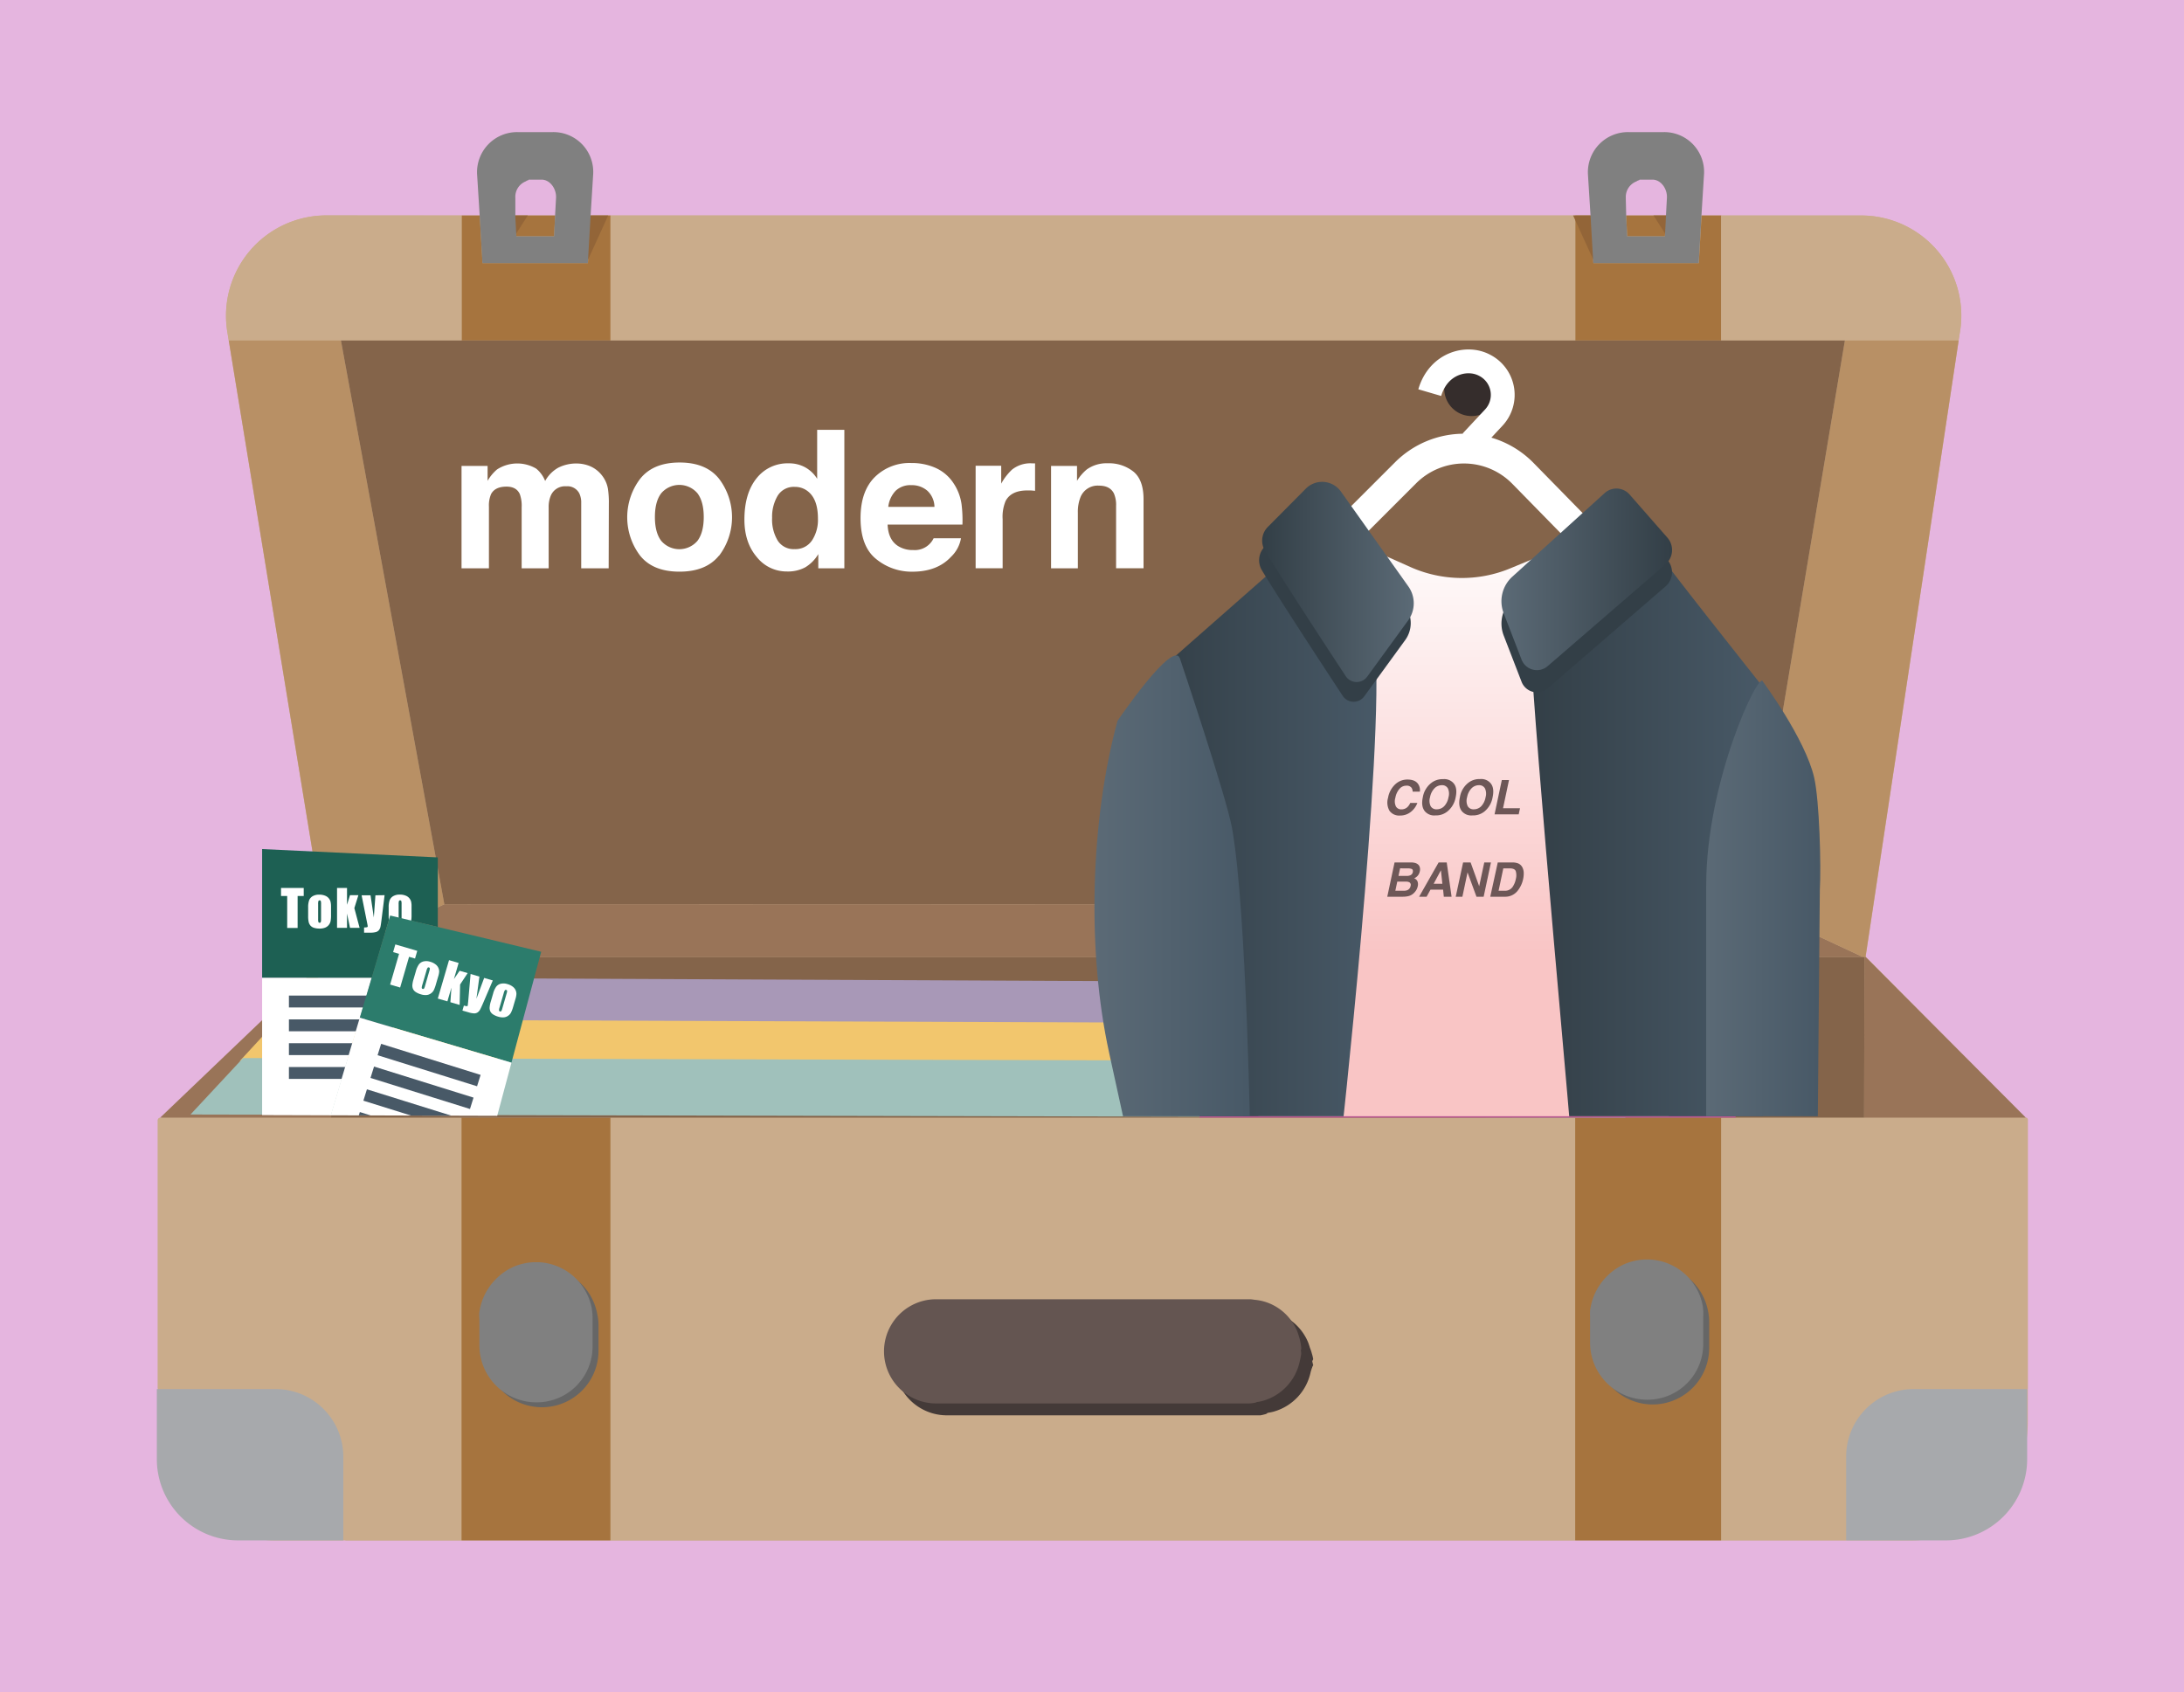 <svg xmlns="http://www.w3.org/2000/svg" xmlns:xlink="http://www.w3.org/1999/xlink" viewBox="0 0 733.46 568.34">
  <defs>
    <style>
      .cls-1, .cls-18, .cls-19 {
        fill: none;
      }

      .cls-2 {
        fill: #e5b5df;
      }

      .cls-3 {
        fill: #caac8b;
      }

      .cls-4 {
        fill: #a7a9ac;
      }

      .cls-5 {
        fill: #a6743e;
      }

      .cls-6 {
        fill: #997458;
      }

      .cls-7 {
        fill: #84644a;
      }

      .cls-8 {
        fill: #b89065;
      }

      .cls-9 {
        fill: #443a38;
      }

      .cls-10 {
        fill: #666;
      }

      .cls-11 {
        fill: gray;
      }

      .cls-12 {
        fill: #645551;
      }

      .cls-13 {
        fill: #936538;
      }

      .cls-14 {
        fill: #f2c66d;
      }

      .cls-15 {
        fill: #a898b7;
      }

      .cls-16 {
        fill: #a0c1bb;
      }

      .cls-17 {
        fill: #352d2c;
      }

      .cls-18, .cls-19 {
        stroke: #fff;
      }

      .cls-18, .cls-19, .cls-23 {
        stroke-miterlimit: 10;
      }

      .cls-18 {
        stroke-width: 10px;
      }

      .cls-19 {
        stroke-width: 8px;
      }

      .cls-20 {
        clip-path: url(#clip-path);
      }

      .cls-21 {
        fill: #fff;
      }

      .cls-22 {
        fill: #1d6053;
      }

      .cls-23 {
        fill: #f4987a;
        stroke: #485967;
        stroke-width: 4px;
      }

      .cls-24 {
        fill: #2c7c6c;
      }

      .cls-25 {
        fill: url(#linear-gradient);
      }

      .cls-26 {
        fill: url(#linear-gradient-2);
      }

      .cls-27 {
        fill: url(#linear-gradient-3);
      }

      .cls-28 {
        fill: url(#linear-gradient-4);
      }

      .cls-29 {
        fill: url(#linear-gradient-5);
      }

      .cls-30 {
        fill: url(#linear-gradient-6);
      }

      .cls-31 {
        fill: #f9f7a7;
      }

      .cls-32 {
        fill: #ba5692;
      }

      .cls-33 {
        fill: #ff7f1c;
      }

      .cls-34 {
        clip-path: url(#clip-path-2);
      }

      .cls-35 {
        fill: url(#linear-gradient-7);
      }

      .cls-36 {
        fill: url(#linear-gradient-8);
      }

      .cls-37 {
        fill: url(#linear-gradient-9);
      }

      .cls-38 {
        fill: #333f47;
      }

      .cls-39 {
        fill: url(#linear-gradient-10);
      }

      .cls-40 {
        fill: url(#linear-gradient-11);
      }

      .cls-41 {
        fill: #6d5757;
      }

      .cls-42 {
        fill: url(#linear-gradient-12);
      }

      .cls-43 {
        fill: url(#linear-gradient-13);
      }
    </style>
    <clipPath id="clip-path">
      <polygon class="cls-1" points="208.33 374.89 87.47 374.51 83.98 278.42 208.33 277.11 208.33 374.89"/>
    </clipPath>
    <linearGradient id="linear-gradient" x1="494.2" y1="180.74" x2="494.2" y2="367.1" gradientUnits="userSpaceOnUse">
      <stop offset="0.29" stop-color="#ff73c0"/>
      <stop offset="0.6" stop-color="#ff75c1"/>
      <stop offset="1" stop-color="#ffa9dc"/>
    </linearGradient>
    <linearGradient id="linear-gradient-2" x1="510.85" y1="265.64" x2="530.85" y2="265.64" gradientUnits="userSpaceOnUse">
      <stop offset="0.01" stop-color="#fbfc01"/>
      <stop offset="1" stop-color="#7ac943"/>
    </linearGradient>
    <linearGradient id="linear-gradient-3" x1="515.51" y1="279.14" x2="535.51" y2="279.14" xlink:href="#linear-gradient-2"/>
    <linearGradient id="linear-gradient-4" x1="1420.23" y1="680.67" x2="1440.23" y2="680.67" gradientTransform="translate(-139.15 1709.38) rotate(-90)" xlink:href="#linear-gradient-2"/>
    <linearGradient id="linear-gradient-5" x1="1382.34" y1="1146.53" x2="1402.34" y2="1146.53" gradientTransform="translate(-599.35 1660.48) rotate(-90)" xlink:href="#linear-gradient-2"/>
    <linearGradient id="linear-gradient-6" x1="524.01" y1="257.21" x2="544.01" y2="257.21" xlink:href="#linear-gradient-2"/>
    <clipPath id="clip-path-2">
      <rect class="cls-1" x="346.7" y="153.71" width="292" height="221.19"/>
    </clipPath>
    <linearGradient id="linear-gradient-7" x1="491.36" y1="174.37" x2="491.36" y2="388.23" gradientUnits="userSpaceOnUse">
      <stop offset="0" stop-color="#fff"/>
      <stop offset="0.68" stop-color="#f9c5c5"/>
    </linearGradient>
    <linearGradient id="linear-gradient-8" x1="513.77" y1="287.36" x2="592.03" y2="287.36" gradientUnits="userSpaceOnUse">
      <stop offset="0.01" stop-color="#333f47"/>
      <stop offset="1" stop-color="#485967"/>
    </linearGradient>
    <linearGradient id="linear-gradient-9" x1="387.7" y1="285.89" x2="462.29" y2="285.89" xlink:href="#linear-gradient-8"/>
    <linearGradient id="linear-gradient-10" x1="367.56" y1="304.1" x2="420.03" y2="304.1" gradientUnits="userSpaceOnUse">
      <stop offset="0" stop-color="#5b6a76"/>
      <stop offset="0.98" stop-color="#485967"/>
    </linearGradient>
    <linearGradient id="linear-gradient-11" x1="573.03" y1="310.49" x2="611.34" y2="310.49" xlink:href="#linear-gradient-10"/>
    <linearGradient id="linear-gradient-12" x1="474.77" y1="195.45" x2="423.86" y2="195.45" gradientUnits="userSpaceOnUse">
      <stop offset="0" stop-color="#5b6a76"/>
      <stop offset="0.99" stop-color="#333f47"/>
    </linearGradient>
    <linearGradient id="linear-gradient-13" x1="504.26" y1="194.62" x2="561.54" y2="194.62" xlink:href="#linear-gradient-12"/>
  </defs>
  <title>suitcase_modern_open</title>
  <g id="Layer_2" data-name="Layer 2">
    <g id="suitcase_modern">
      <rect class="cls-2" width="733.46" height="568.34"/>
      <g>
        <path class="cls-3" d="M680.46,375.77l-53.9-54.46,31.24-207v-.21l.5-3.16A33.62,33.62,0,0,0,624.9,72.37H109.67A33.69,33.69,0,0,0,76.33,111.5l.47,2.8,0,0v.06l33.93,207L54,375.77c-.49,0-1,0-1,.46V477.66c0,21.68,17.67,39.71,39.35,39.71H642c21.68,0,39-18,39-39.71V376.23C681,375.73,681,375.77,680.46,375.77ZM549.48,61l-.32.09ZM176.41,61l-.32.09Z"/>
        <g>
          <path class="cls-3" d="M155,375.37v142H116V496c0-16.55-14.36-29.67-30.91-29.67H53V376.23a.8.8,0,0,1,.77-.85Z"/>
          <path class="cls-4" d="M115.3,489.23v28.14H79.9a27.31,27.31,0,0,1-27.23-27.23v-23.6H92.61A22.76,22.76,0,0,1,115.3,489.23Z"/>
          <path class="cls-3" d="M205,375.37v142H529v-142ZM436.2,458.66c-.06.23-.13.44-.21.66s-.11.33-.16.49-.15.37-.23.55a2.22,2.22,0,0,1-.09.22c-.08.19-.16.37-.25.55s-.07.16-.12.25-.16.34-.26.52l-.15.27c0,.09-.1.17-.15.25s-.26.44-.41.66-.16.26-.25.39-.17.26-.27.39l-.21.28c-.2.26-.41.53-.63.78a13,13,0,0,1-.89,1q-.37.38-.76.74c-.23.21-.45.41-.7.6l-.23.18c-.2.15-.41.32-.63.46a11.48,11.48,0,0,1-1,.65,10.3,10.3,0,0,1-2.15,1.41c-.05,0,.55,0,.55.05h0l-.8,0c-.22.08-.79.15-1,.23s-.75.18-1,.25h-.1c-.27.08-.59.15-.88.2l-.3.05-.29.05-.11,0h-.18l-.22,0c-.22,0-.44.21-.65.23a16.11,16.11,0,0,1-1.76.24H314.38a17.5,17.5,0,0,1,0-35H419.68c.6,0,1.19.13,1.77.19.29,0,.58.11.86.15a17.47,17.47,0,0,1,4.08,1.09c.25.1.52.22.76.34l.56.27.1.06.63.34.22.13a12.68,12.68,0,0,1,1.19.77c.14.09.26.19.39.29a2.12,2.12,0,0,1,.28.22,1.41,1.41,0,0,1,.18.15,14.28,14.28,0,0,1,1.17,1.05,17.37,17.37,0,0,1,3.69,5.54c.09.22.18.44.26.67s.15.44.23.68.15.45.21.69a15.88,15.88,0,0,1,.45,2.1c0,.07.09.15.1.21a10.17,10.17,0,0,1,.21,1.48v.06c0,.25-.11.51-.11.76s.1.59.09.89c0,.07,0,.15,0,.24v.07a6.85,6.85,0,0,1-.15.84,3.87,3.87,0,0,1-.08.44,4.34,4.34,0,0,1-.11.52c0,.07,0,.14-.05.21a2.09,2.09,0,0,1-.09.4c0,.21-.09.43-.13.64S436.28,458.39,436.2,458.66Z"/>
          <path class="cls-5" d="M155,375.37v142h50v-142Zm25,94.35a18.06,18.06,0,0,1-18-18.15V443.4a18.5,18.5,0,0,1-.12-1.85,18.19,18.19,0,0,1,5.22-11,17.9,17.9,0,0,1,5.77-3.89,18.5,18.5,0,0,1,5.35-1.34l.8-.05.81,0,.93,0,.78.05a17.8,17.8,0,0,1,15.13,11.51,18.4,18.4,0,0,1,.83,2.9c.12.59.27,1.19.34,1.81a17.75,17.75,0,0,1,.16,1.85v8.17a17.87,17.87,0,0,1-5,12.83A18.26,18.26,0,0,1,180.07,469.72Z"/>
          <path class="cls-1" d="M178.22,425.32a18.68,18.68,0,0,0-5.37,1.34A17.38,17.38,0,0,1,178.22,425.32Z"/>
          <path class="cls-1" d="M422.31,470.87a15.3,15.3,0,0,0,1.68-.34l-.84.2-.28.05-.39.07h-.09l-.3,0-.65.08C421.73,471,422,470.92,422.31,470.87Z"/>
          <path class="cls-1" d="M431.88,441.53a17,17,0,0,0-10.43-4.87c.29,0,.57.05.86.1a17.43,17.43,0,0,1,4.08,1.06l.76.33.56.26.1.05.63.34.22.13a12.67,12.67,0,0,1,1.19.77c.14.09.26.19.39.29a2.12,2.12,0,0,1,.28.22,1.41,1.41,0,0,1,.18.15,14.28,14.28,0,0,1,1.17,1.05,17.37,17.37,0,0,1,3.69,5.54A17.36,17.36,0,0,0,431.88,441.53Z"/>
          <path class="cls-1" d="M437,453.61v.12c0,.25-.06.52-.07.77,0,.41-.09.82-.14,1.22a15.5,15.5,0,0,1-.39,2.14,11.9,11.9,0,0,1-.43,1.47l-.17.49c-.07.19-.15.37-.23.55a2.23,2.23,0,0,1-.09.22c-.08.19-.16.37-.25.55s-.07.16-.12.25-.16.34-.26.52l-.15.27c0,.09-.1.17-.15.25l-.41.66c-.08.13-.16.26-.25.39s-.17.26-.27.39l-.21.28c-.2.26-.41.53-.63.78a13,13,0,0,1-.89,1q-.37.38-.76.74c-.23.21-.46.41-.7.6l-.23.18c-.21.16-.41.32-.63.46a11.48,11.48,0,0,1-1,.65,17.28,17.28,0,0,1-4.62,2,17.55,17.55,0,0,0,12.54-13.31,2.05,2.05,0,0,0,.07-.4l0-.21a4.52,4.52,0,0,0,.05-.52c0-.15.18-.29.18-.44a6.85,6.85,0,0,0,.15-.84v-.07c0-.08,0-.16,0-.24,0-.3,0-.59,0-.89s0-.51,0-.76C437,453.1,437,453.35,437,453.61Z"/>
          <path class="cls-3" d="M681,376.23v90.15h-31.1A29.66,29.66,0,0,0,620,496v21.33H578v-142H680.34C680.84,375.37,681,375.73,681,376.23Z"/>
          <path class="cls-5" d="M529,375.37v142h49v-142Zm24.08,94.35A18.08,18.08,0,0,1,535,451.56V443.4a14.64,14.64,0,0,1,5.15-12.83,17.93,17.93,0,0,1,5.78-3.89,18.53,18.53,0,0,1,5.35-1.34l.81-.05.81,0,.93,0,.78.05a17.8,17.8,0,0,1,15.13,11.51,18.4,18.4,0,0,1,.83,2.9c.12.59.24,1.19.31,1.81a17.76,17.76,0,0,1,.12,1.85v8.17a17.86,17.86,0,0,1-5,12.83A18.22,18.22,0,0,1,553.11,469.72Z"/>
          <path class="cls-1" d="M551.28,425.32a18.68,18.68,0,0,0-5.37,1.34A17.38,17.38,0,0,1,551.28,425.32Z"/>
          <path class="cls-4" d="M680.79,466.54v23.6a27.31,27.31,0,0,1-27.23,27.23H620V489.23a22.69,22.69,0,0,1,22.69-22.69Z"/>
          <polygon class="cls-6" points="111.21 375.37 53.8 375.37 110.76 320.91 111.21 375.37"/>
          <polygon class="cls-6" points="626.03 375.37 626.03 375.32 626.15 321.37 626.5 321.37 680.34 375.37 626.03 375.37"/>
          <polygon class="cls-7" points="626.03 375.32 626.03 375.37 111.21 375.37 110.76 321.37 626.15 321.37 626.03 375.32"/>
          <polygon class="cls-5" points="578.03 72.37 578.03 114.37 529.03 114.37 529.03 72.37 534.17 72.37 535.11 88.37 570.51 88.37 571.45 72.37 578.03 72.37"/>
          <polygon class="cls-5" points="205.03 72.37 205.03 114.37 155.03 114.37 155.03 72.37 161.11 72.37 162.05 88.37 197.45 88.37 198.38 72.37 205.03 72.37"/>
          <polygon class="cls-6" points="625.52 321.37 111.72 321.37 149.22 303.7 587.84 303.81 625.52 321.37"/>
          <path class="cls-3" d="M155,72.37v42H76.83v-.05l0,0-.47-2.86a33.7,33.7,0,0,1,33.34-39.13Z"/>
          <path class="cls-3" d="M658.3,111l-.51,3.12,0,.27H578v-42H624.9A33.61,33.61,0,0,1,658.3,111Z"/>
          <rect class="cls-3" x="205.03" y="72.37" width="324" height="42"/>
          <polygon class="cls-8" points="657.77 114.37 626.5 321.37 625.52 321.37 587.84 303.8 619.57 114.37 657.77 114.37"/>
          <polygon class="cls-8" points="149.22 303.7 111.72 321.37 110.76 321.37 76.83 114.37 114.5 114.37 149.22 303.7"/>
          <polygon class="cls-7" points="619.57 114.37 587.84 303.77 149.22 303.68 114.5 114.37 619.57 114.37"/>
          <polyline class="cls-1" points="626.15 321.31 626.15 320.86 625.3 320.4"/>
          <line class="cls-1" x1="111.72" y1="320.4" x2="110.76" y2="320.86"/>
          <polyline class="cls-1" points="657.77 114.36 657.79 114.36 658.1 114.36"/>
          <polyline class="cls-1" points="76.27 114.36 76.8 114.36 76.83 114.36"/>
          <path class="cls-9" d="M441,456.41v.06c0,.25-.29.51-.29.76s.19.59.18.89c0,.07.11.15.11.24v.07c0,.28-.3.56-.33.84s-.15.29-.18.44a4.3,4.3,0,0,1-.15.52c0,.07-.07.14-.08.21a2.13,2.13,0,0,1-.1.4,17.56,17.56,0,0,1-12.55,13.31h0a15.35,15.35,0,0,1-1.68.34c-.29,0-.58.42-.87.45a16.6,16.6,0,0,1-1.76.42H318a17.5,17.5,0,0,1,0-35H423.31c.6,0,1.19,0,1.77,0a16.91,16.91,0,0,1,10.43,4.83,17.28,17.28,0,0,1,3.69,5.4c.09.22.18.44.26.66s.15.44.23.68.15.45.21.69a16.64,16.64,0,0,1,.7,2.1A12.08,12.08,0,0,1,441,456.41Z"/>
          <path class="cls-1" d="M437,453.61v.12c0,.25-.06.52-.07.77a16.46,16.46,0,0,1-.32,2.32c0-.07,0-.14,0-.21a4.55,4.55,0,0,0,0-.52c0-.15.17-.29.18-.44a6.83,6.83,0,0,0,.15-.84v-.07c0-.08,0-.16,0-.24,0-.3,0-.59,0-.89s0-.51,0-.76C437,453.1,437,453.35,437,453.61Z"/>
          <path class="cls-1" d="M436.72,451.09a15.88,15.88,0,0,0-.45-2.1c-.06-.24-.13-.46-.21-.69s-.15-.46-.23-.68a16,16,0,0,1,.93,3.68c.07.49.12,1,.15,1.48C436.87,452.21,436.81,451.65,436.72,451.09Z"/>
          <path class="cls-10" d="M574,444.06v8.65a19,19,0,1,1-38,0v-8.65a14.82,14.82,0,0,1,5.52-13.58,19,19,0,0,1,6-4.12,19.58,19.58,0,0,1,5.66-1.42l.85-.06.86,0,1,0,.82.06a19.05,19.05,0,0,1,16,12.18,19.47,19.47,0,0,1,.88,3.07c.12.62.24,1.26.31,1.91A18.81,18.81,0,0,1,574,444.06Z"/>
          <path class="cls-1" d="M551.28,425.32a18.68,18.68,0,0,0-5.37,1.34A17.38,17.38,0,0,1,551.28,425.32Z"/>
          <path class="cls-1" d="M178.22,425.32a18.68,18.68,0,0,0-5.37,1.34A17.38,17.38,0,0,1,178.22,425.32Z"/>
          <polygon class="cls-1" points="534.17 72.37 535.11 87.92 534.17 72.66 534.16 72.37 534.17 72.37"/>
          <path class="cls-1" d="M559.8,66.44l-.32,5.94H546.14L546,66.8v-.38A5.59,5.59,0,0,1,549.4,61c.29-.1.54-.4.84-.43s.27-.24.44-.24h4.25C557.75,60.37,560,63.32,559.8,66.44Z"/>
          <polygon class="cls-1" points="571.46 72.37 571.45 72.83 570.51 87.86 571.45 72.37 571.46 72.37"/>
          <polygon class="cls-1" points="161.11 72.37 162.05 87.92 161.11 72.66 161.09 72.37 161.11 72.37"/>
          <path class="cls-1" d="M186.74,66.44l-.32,5.94H173.07l0-5.57v-.38A5.57,5.57,0,0,1,176.37,61c.29-.1.52-.4.83-.43s.26-.24.43-.24h4.25C184.68,60.37,186.91,63.32,186.74,66.44Z"/>
          <polygon class="cls-1" points="198.4 72.37 198.38 72.83 197.45 87.86 198.38 72.37 198.4 72.37"/>
          <polygon class="cls-5" points="559.49 72.37 559.48 72.8 559.14 79.37 546.47 79.37 546.14 72.91 546.13 72.37 559.49 72.37"/>
          <path class="cls-1" d="M559.8,66.44l-.31,5.94H546.13l-.1-5.5v-.45A5.7,5.7,0,0,1,549.4,61c.29-.1.54-.4.84-.43s.27-.24.44-.24h4.25C557.75,60.37,560,63.32,559.8,66.44Z"/>
          <polygon class="cls-5" points="186.43 72.37 186.42 72.8 186.08 79.37 173.41 79.37 173.07 72.91 173.07 72.37 186.43 72.37"/>
          <path class="cls-1" d="M186.74,66.44l-.31,5.94H173.07l0-5.5v-.45A5.67,5.67,0,0,1,176.37,61c.29-.1.52-.4.83-.43s.26-.24.43-.24h4.25C184.68,60.37,186.91,63.32,186.74,66.44Z"/>
          <line class="cls-1" x1="680.79" y1="466.54" x2="680.79" y2="466.54"/>
          <line class="cls-1" x1="578.03" y1="375.37" x2="578.03" y2="374.37"/>
          <line class="cls-1" x1="529.03" y1="375.37" x2="529.03" y2="374.37"/>
          <line class="cls-1" x1="205.03" y1="375.37" x2="205.03" y2="374.37"/>
          <line class="cls-1" x1="155.03" y1="375.37" x2="155.03" y2="374.37"/>
          <path class="cls-11" d="M572,442.25v8.65a18.7,18.7,0,0,1-18.85,19.21A19.16,19.16,0,0,1,534,450.9v-8.65a19.21,19.21,0,0,1,0-2,19.62,19.62,0,0,1,5.69-11.62,19.14,19.14,0,0,1,6-4.12,19.66,19.66,0,0,1,5.67-1.42l.86-.06.86,0,1,0,.83.06a19.05,19.05,0,0,1,16,12.18,19.47,19.47,0,0,1,.88,3.07c.12.62.15,1.26.22,1.91A19,19,0,0,1,572,442.25Z"/>
          <path class="cls-10" d="M201,445v8.65a19,19,0,1,1-38,0V445c0-.66-.23-1.32-.16-2a19.54,19.54,0,0,1,5.63-11.62,19,19,0,0,1,6-4.12,19.56,19.56,0,0,1,5.65-1.42l.85-.06.86,0,1,0,.82.06a19,19,0,0,1,16,12.18,19.47,19.47,0,0,1,.88,3.07c.12.62.27,1.26.34,1.91A18.79,18.79,0,0,1,201,445Z"/>
          <path class="cls-11" d="M199,443.16v8.65A18.75,18.75,0,0,1,180.17,471,19.14,19.14,0,0,1,161,451.8v-8.65a19.32,19.32,0,0,1-.07-2,19.6,19.6,0,0,1,5.68-11.62,19.11,19.11,0,0,1,6-4.12,19.63,19.63,0,0,1,5.67-1.42l.85-.06.86,0,1,0,.82.06a19.05,19.05,0,0,1,16,12.18,19.47,19.47,0,0,1,.88,3.07c.12.62.18,1.26.25,1.91A18.9,18.9,0,0,1,199,443.16Z"/>
          <path class="cls-12" d="M437,452.78v.06c0,.25-.11.51-.11.76s.1.59.09.89c0,.07,0,.15,0,.24v.07a6.85,6.85,0,0,1-.15.84,3.87,3.87,0,0,1-.08.44,4.34,4.34,0,0,1-.11.52c0,.07,0,.14-.05.21a2.09,2.09,0,0,1-.09.4A17.56,17.56,0,0,1,424,470.53h0a15.33,15.33,0,0,1-1.68.34c-.29,0-.58.24-.87.26a16.12,16.12,0,0,1-1.76.24H314.38a17.5,17.5,0,0,1,0-35H419.68c.6,0,1.19.13,1.77.19a17,17,0,0,1,10.43,4.92,17.48,17.48,0,0,1,3.69,5.45c.09.22.18.46.26.69s.15.45.23.69.15.46.21.69a16,16,0,0,1,.52,2.1A11.65,11.65,0,0,1,437,452.78Z"/>
          <polygon class="cls-13" points="197.22 87.8 204.25 72.37 194.27 72.37 197.22 87.8"/>
          <polygon class="cls-13" points="173.18 78.73 177.25 72.37 168.85 72.37 173.18 78.73"/>
          <g>
            <polygon class="cls-13" points="535.34 87.8 528.3 72.37 538.29 72.37 535.34 87.8"/>
            <polygon class="cls-13" points="559.37 78.73 555.31 72.37 563.7 72.37 559.37 78.73"/>
          </g>
          <path class="cls-11" d="M185.67,44.37H173.82a13.46,13.46,0,0,0-13.59,14.29l.86,13.71h0l.93,16h35.4l.93-16h0l.86-13.83A13.37,13.37,0,0,0,185.67,44.37Zm.74,28.43-.34,6.57H173.41l-.34-6.46v-.54h0l0-5.57v-.38A5.57,5.57,0,0,1,176.37,61c.29-.1.59-.4.89-.43s.19-.24.36-.24h4.25c2.81,0,5,3,4.87,6.06l-.32,5.94h0Z"/>
          <path class="cls-11" d="M558.74,44.37H546.88a13.46,13.46,0,0,0-13.59,14.29l.86,13.71h0l.93,16h35.4l.93-16h0l.86-13.83A13.37,13.37,0,0,0,558.74,44.37Zm.74,28.43-.34,6.57H546.47l-.34-6.46v-.54h0L546,66.8v-.38A5.59,5.59,0,0,1,549.4,61c.29-.1.6-.4.91-.43s.21-.24.38-.24h4.25c2.81,0,5,3,4.87,6.06l-.32,5.94h0Z"/>
        </g>
      </g>
      <polygon class="cls-14" points="531.24 356.42 531.2 356.37 80.52 356.37 96.18 339.37 96.19 339.37 518.35 341.08 531.24 356.42"/>
      <polygon class="cls-15" points="520.46 343.97 94.05 342.39 106.9 328.32 508.56 330.15 520.46 343.97"/>
      <polygon class="cls-16" points="545.91 375.37 63.98 374.32 81.63 355.36 531.2 356.55 545.91 375.37"/>
      <line class="cls-1" x1="67.03" y1="363.37" x2="66.03" y2="363.37"/>
      <line class="cls-1" x1="588.03" y1="375.37" x2="588.03" y2="375.37"/>
      <path class="cls-1" d="M378.68,239.6l-.5.28"/>
      <path class="cls-17" d="M503.37,130.58a9.17,9.17,0,1,1-9.18-9.18A9.17,9.17,0,0,1,503.37,130.58Z"/>
      <path class="cls-18" d="M472.06,158.78l-84.73,84.7a9,9,0,0,0,6.38,15.41H587.79a9,9,0,0,0,6.45-15.34L511.46,159A27.72,27.72,0,0,0,472.06,158.78Z"/>
      <path class="cls-19" d="M494.1,148.35l7.62-8.16a11.17,11.17,0,0,0-3.18-17.53c-6-3.18-15.52-.6-18.38,9.21"/>
      <rect class="cls-1" x="462.37" y="134.37" width="70.15" height="24.5"/>
      <polyline class="cls-1" points="480.33 343.39 492.67 324.58 492.71 324.52 492.78 324.41 571.17 204.92"/>
      <polyline class="cls-1" points="541.76 166.96 545.67 165.69 545.91 165.61 545.83 165.83 490.4 314.31"/>
      <path class="cls-1" d="M490.44,311.77l0,2.54v.44a1,1,0,0,1-.2.6,1,1,0,0,1-1.14.33.94.94,0,0,1-.61-.67L446.58,163.37l.19.08"/>
      <g class="cls-20">
        <polygon class="cls-21" points="124.88 328.37 120.83 342.01 108.53 383.37 108.15 383.37 105.73 391.61 88.03 389.17 88.03 328.37 124.88 328.37"/>
        <polygon class="cls-22" points="147.03 287.97 147.03 311.17 146.99 311.32 131.03 307.59 124.88 328.37 88.03 328.37 88.03 285.17 147.03 287.97"/>
        <line class="cls-1" x1="127.03" y1="348.17" x2="127.03" y2="348.17"/>
        <g>
          <path class="cls-21" d="M102,298.24v2.69H99.95v10.75h-3.5V300.93H94.38v-2.69Z"/>
          <path class="cls-21" d="M111.17,304.53v2.7a11.38,11.38,0,0,1-.15,2.18,3.06,3.06,0,0,1-.64,1.29,2.9,2.9,0,0,1-1.26.89,5,5,0,0,1-1.76.29,6.3,6.3,0,0,1-1.88-.25,2.57,2.57,0,0,1-1.2-.74,2.92,2.92,0,0,1-.61-1.2,9,9,0,0,1-.18-2.1v-2.82a6.89,6.89,0,0,1,.33-2.4A2.76,2.76,0,0,1,105,301a4.21,4.21,0,0,1,2.21-.52,5,5,0,0,1,1.94.34,3,3,0,0,1,1.85,2A6.9,6.9,0,0,1,111.17,304.53Zm-3.35-.83a3.68,3.68,0,0,0-.09-1.07.38.38,0,0,0-.39-.22.39.39,0,0,0-.4.22,3.37,3.37,0,0,0-.1,1.07v5a3.22,3.22,0,0,0,.1,1,.45.45,0,0,0,.78,0,2.82,2.82,0,0,0,.1-.93Z"/>
          <path class="cls-21" d="M120.36,300.66,119,305l1.77,6.63h-3.23l-1-4.8v4.8h-3.35V298.24h3.35v5.64l1-3.22Z"/>
          <path class="cls-21" d="M129.16,300.66l-1,8q-.23,1.89-.38,2.58a2.77,2.77,0,0,1-.51,1.14,2.06,2.06,0,0,1-1,.66,7,7,0,0,1-2,.21h-2v-1.76a3.86,3.86,0,0,0,1-.08.33.33,0,0,0,.22-.35q0-.13-.21-1.15l-1.84-9.21h3l1.1,7.44.54-7.44Z"/>
          <path class="cls-21" d="M138.21,304.53v2.7a11.38,11.38,0,0,1-.15,2.18,3.06,3.06,0,0,1-.64,1.29,2.9,2.9,0,0,1-1.26.89,5,5,0,0,1-1.76.29,6.3,6.3,0,0,1-1.88-.25,2.57,2.57,0,0,1-1.2-.74,2.92,2.92,0,0,1-.61-1.2,9,9,0,0,1-.18-2.1v-2.82a6.89,6.89,0,0,1,.33-2.4,2.76,2.76,0,0,1,1.2-1.39,4.21,4.21,0,0,1,2.21-.52,5,5,0,0,1,1.94.34,3,3,0,0,1,1.85,2A6.9,6.9,0,0,1,138.21,304.53Zm-3.35-.83a3.68,3.68,0,0,0-.09-1.07.38.38,0,0,0-.39-.22.39.39,0,0,0-.4.22,3.37,3.37,0,0,0-.1,1.07v5a3.22,3.22,0,0,0,.1,1,.45.45,0,0,0,.78,0,2.82,2.82,0,0,0,.1-.93Z"/>
        </g>
        <line class="cls-23" x1="97.03" y1="336.37" x2="132.03" y2="336.37"/>
        <line class="cls-23" x1="97.03" y1="344.37" x2="132.03" y2="344.37"/>
        <line class="cls-23" x1="97.03" y1="352.37" x2="132.03" y2="352.37"/>
        <line class="cls-23" x1="97.03" y1="360.37" x2="132.03" y2="360.37"/>
        <polygon class="cls-24" points="181.75 319.67 171.76 356.92 120.83 341.81 124.88 328.17 131.03 307.49 146.99 311.32 181.75 319.67"/>
        <polygon class="cls-21" points="171.76 356.92 160.03 400.67 108.53 383.17 120.83 341.81 171.76 356.92"/>
        <g>
          <path class="cls-21" d="M140.13,319.36l-.75,2.58-2-.58-3,10.32-3.36-1,3-10.32-2-.58.75-2.58Z"/>
          <path class="cls-21" d="M147.15,328l-.76,2.59a11.43,11.43,0,0,1-.75,2.05,3.06,3.06,0,0,1-1,1.06,2.9,2.9,0,0,1-1.46.5,5,5,0,0,1-1.77-.22,6.27,6.27,0,0,1-1.74-.76,2.57,2.57,0,0,1-.94-1,2.91,2.91,0,0,1-.25-1.32,8.94,8.94,0,0,1,.42-2.07l.79-2.71a6.91,6.91,0,0,1,1-2.21,2.77,2.77,0,0,1,1.54-1,4.2,4.2,0,0,1,2.27.12,5.06,5.06,0,0,1,1.77.87,3,3,0,0,1,1.22,2.43A7,7,0,0,1,147.15,328Zm-3-1.74a3.75,3.75,0,0,0,.21-1,.38.38,0,0,0-.31-.32.39.39,0,0,0-.44.1,3.39,3.39,0,0,0-.4,1l-1.39,4.77a3.28,3.28,0,0,0-.19,1,.46.46,0,0,0,.75.24,2.81,2.81,0,0,0,.35-.87Z"/>
          <path class="cls-21" d="M157.06,326.83l-2.54,3.83-.16,6.86-3.1-.91.34-4.9-1.35,4.61-3.22-.94,3.77-12.9,3.22.94-1.58,5.42,1.91-2.79Z"/>
          <path class="cls-21" d="M165.5,329.3l-3.16,7.38q-.75,1.75-1.09,2.37a2.78,2.78,0,0,1-.81.95,2.05,2.05,0,0,1-1.14.36,7,7,0,0,1-2-.37l-2-.57.49-1.69a3.92,3.92,0,0,0,1,.21.33.33,0,0,0,.31-.28q0-.13.12-1.17l.82-9.36L161,328l-1,7.45,2.6-7Z"/>
          <path class="cls-21" d="M173.1,335.55l-.76,2.59a11.27,11.27,0,0,1-.75,2,3.06,3.06,0,0,1-1,1.06,2.9,2.9,0,0,1-1.46.5,5,5,0,0,1-1.77-.22,6.29,6.29,0,0,1-1.74-.76,2.58,2.58,0,0,1-.94-1,2.91,2.91,0,0,1-.25-1.32,9,9,0,0,1,.41-2.07l.79-2.71a6.92,6.92,0,0,1,1-2.21,2.76,2.76,0,0,1,1.54-1,4.21,4.21,0,0,1,2.27.12,5,5,0,0,1,1.77.87,3,3,0,0,1,1.22,2.43A6.9,6.9,0,0,1,173.1,335.55Zm-3-1.74a3.62,3.62,0,0,0,.21-1,.38.38,0,0,0-.31-.32.39.39,0,0,0-.45.1,3.43,3.43,0,0,0-.39,1l-1.39,4.77a3.2,3.2,0,0,0-.19,1,.45.45,0,0,0,.75.24,2.78,2.78,0,0,0,.35-.86Z"/>
        </g>
        <line class="cls-23" x1="127.4" y1="352.5" x2="160.81" y2="362.93"/>
        <line class="cls-23" x1="125.02" y1="360.13" x2="158.43" y2="370.56"/>
        <line class="cls-23" x1="122.63" y1="367.77" x2="156.04" y2="378.2"/>
        <line class="cls-23" x1="120.25" y1="375.41" x2="153.66" y2="385.84"/>
      </g>
      <path class="cls-25" d="M554.22,191.69v35.22a24.86,24.86,0,0,0,4.91,14.84l18.63,25.05a18.39,18.39,0,0,1,2.7,16.76l-12,36.28a39.86,39.86,0,0,0-.5,23.43l4.1,23.36c.82,2.9-157.51-8.45-157.51-8.45,1.08-4.47,3.76-36,2.18-40.34L409.44,298a39.94,39.94,0,0,1,5.36-37.45l9.08-12.31a35.65,35.65,0,0,0,6.1-28.94l-4.4-19.66a11.77,11.77,0,0,1,3.72-11.42l4.82-4.23a3.81,3.81,0,0,1,6.32,2.84l.15,24.58a29.2,29.2,0,0,0,20.59,27.72l10.2,3.14a38.21,38.21,0,0,1,26.09,28.46l.11.49a1.54,1.54,0,0,0,3-.19h0a38.21,38.21,0,0,1,24.12-32.18l4.82-1.89a25.17,25.17,0,0,0,15.8-26.47L542,183.13a2.13,2.13,0,0,1,3.32-2l5.1,3.47A8.6,8.6,0,0,1,554.22,191.69Z"/>
      <g>
        <circle class="cls-26" cx="520.85" cy="265.64" r="10"/>
        <circle class="cls-27" cx="525.51" cy="279.14" r="10"/>
        <circle class="cls-28" cx="541.51" cy="279.14" r="10" transform="translate(-32.44 74.86) rotate(-7.68)"/>
        <circle class="cls-29" cx="547.18" cy="268.14" r="10" transform="translate(-4.9 526.05) rotate(-51.15)"/>
        <circle class="cls-30" cx="534.01" cy="257.21" r="10"/>
        <circle class="cls-31" cx="534.37" cy="269.7" r="7.15"/>
      </g>
      <path class="cls-32" d="M416.63,335c-.05.21,28.67,10.79,50.38,18.74a74.24,74.24,0,0,0,47.84,1.11l52.05-16.38L583,375.37H402.78Z"/>
      <line class="cls-33" x1="82.03" y1="353.37" x2="82.03" y2="353.37"/>
      <g class="cls-34">
        <g>
          <path class="cls-35" d="M547,174.37l-39.77,16.51a42.44,42.44,0,0,1-33.58-.44l-31-13.83L421.36,387l140,1.19Z"/>
          <path class="cls-36" d="M556.78,185.4c.33,1.33,35.25,45.31,35.25,45.31V386.37l-63.92,2.9c.76,3.26-12.79-140.56-14.26-175.4-.67-15.95,3-11.5,3-11.5Z"/>
          <path class="cls-37" d="M434.45,185.4,387.7,226.53,404,386l46,.34s15.11-135.67,11.78-170.45Z"/>
          <path class="cls-38" d="M423.8,191.56c5.8,9.63,20.41,31.93,27.13,42.16a4.39,4.39,0,0,0,7.22.17L471.9,215a9.75,9.75,0,0,0,.07-11.39l-22.64-31.89a7.73,7.73,0,0,0-11.77-1l-12.8,12.85A6.52,6.52,0,0,0,423.8,191.56Z"/>
          <path class="cls-38" d="M505,213.47,511,229a5.52,5.52,0,0,0,8.75,2.19L559.3,197a6.32,6.32,0,0,0,.62-9L547.24,173.6a5.87,5.87,0,0,0-8.35-.48l-31,28.07A11.14,11.14,0,0,0,505,213.47Z"/>
          <path class="cls-39" d="M375.3,242.1c-9.19,33.67-10.29,77.39-2.82,111.48l7.18,32.79L420,388.06s-1.26-82.07-6.22-109.84c-1.9-10.64-17.53-57.09-17.53-57.09C393.91,214.67,375.3,242.1,375.3,242.1Z"/>
          <path class="cls-40" d="M592,228.87s14.25,19.25,17.25,32.25c1.8,7.81,2.37,29.77,1.91,37.77l-.83,93.48H573v-95C573,262.12,590.85,225.06,592,228.87Z"/>
          <g>
            <path class="cls-41" d="M476.66,290.88a2.62,2.62,0,0,1,.16,1.76,3.2,3.2,0,0,1-.9,1.7,3.61,3.61,0,0,1-1,.66,1.9,1.9,0,0,1,1.11,1,2.76,2.76,0,0,1,.09,1.69,4.14,4.14,0,0,1-.91,1.84,4.42,4.42,0,0,1-1,.91,4,4,0,0,1-1.43.58,8.51,8.51,0,0,1-1.67.16h-5.22l2.45-11.52h5.59Q476,289.69,476.66,290.88Zm-7.41,5.22-.65,3.07h2.83a3.06,3.06,0,0,0,1.22-.2,1.88,1.88,0,0,0,1.08-1.44,1,1,0,0,0-.48-1.23,2.67,2.67,0,0,0-1.12-.2Zm.95-4.45-.54,2.54h2.83a2.71,2.71,0,0,0,1.29-.29,1.4,1.4,0,0,0,.69-1q.16-.8-.4-1.06a4.12,4.12,0,0,0-1.34-.18Z"/>
            <path class="cls-41" d="M483.14,289.66h2.72l1.63,11.52h-2.61l-.24-2.37H480.4l-1.3,2.37h-2.52Zm-1.67,7.16h2.92l-.48-4.53Z"/>
            <path class="cls-41" d="M491.36,289.66h2.52l2.88,8,1.71-8h2.24l-2.45,11.52h-2.41l-3-8.18-1.73,8.18h-2.24Z"/>
            <path class="cls-41" d="M509.64,289.91a2.82,2.82,0,0,1,1.65,1.46,4.2,4.2,0,0,1,.43,1.86,9.19,9.19,0,0,1-.18,1.91,9.33,9.33,0,0,1-1.75,3.89,5.28,5.28,0,0,1-4.31,2.15h-5L503,289.66h5A5.55,5.55,0,0,1,509.64,289.91Zm-4.78,1.75-1.59,7.52h2.22a3.1,3.1,0,0,0,2.73-1.68,6.88,6.88,0,0,0,.83-2.2,5,5,0,0,0,0-2.7q-.35-.94-2-.94Z"/>
          </g>
          <g>
            <path class="cls-41" d="M468.77,263.24a5.91,5.91,0,0,1,3.88-1.42q2.91,0,3.84,1.91a3.52,3.52,0,0,1,.34,2.15h-2.41a2.58,2.58,0,0,0-.34-1.25,2,2,0,0,0-1.78-.75,3,3,0,0,0-2.3,1.06,6.17,6.17,0,0,0-1.39,3,4,4,0,0,0,.18,2.9,2,2,0,0,0,1.83,1,2.89,2.89,0,0,0,2.11-.83,4.69,4.69,0,0,0,.89-1.34H476a6.81,6.81,0,0,1-2.25,3.06,5.66,5.66,0,0,1-3.54,1.18,4,4,0,0,1-3.57-1.59,5.61,5.61,0,0,1-.48-4.39A8,8,0,0,1,468.77,263.24Z"/>
            <path class="cls-41" d="M486.1,272.53a6.06,6.06,0,0,1-4.05,1.34,4.12,4.12,0,0,1-3.49-1.34q-1.4-1.65-.73-4.75a7.71,7.71,0,0,1,2.76-4.75,6.06,6.06,0,0,1,4.05-1.34,4.12,4.12,0,0,1,3.49,1.34q1.41,1.59.73,4.75A7.9,7.9,0,0,1,486.1,272.53Zm.35-4.75a4.25,4.25,0,0,0-.21-3,2.17,2.17,0,0,0-2-1.06,3.46,3.46,0,0,0-2.5,1.05,5.78,5.78,0,0,0-1.49,3,4.18,4.18,0,0,0,.21,3,2.2,2.2,0,0,0,2.05,1.05,3.44,3.44,0,0,0,2.5-1.05A5.81,5.81,0,0,0,486.45,267.78Z"/>
            <path class="cls-41" d="M498.55,272.53a6.06,6.06,0,0,1-4.05,1.34,4.12,4.12,0,0,1-3.49-1.34q-1.4-1.65-.73-4.75A7.71,7.71,0,0,1,493,263a6.06,6.06,0,0,1,4.05-1.34,4.12,4.12,0,0,1,3.49,1.34q1.41,1.59.73,4.75A7.9,7.9,0,0,1,498.55,272.53Zm.35-4.75a4.25,4.25,0,0,0-.21-3,2.17,2.17,0,0,0-2-1.06,3.46,3.46,0,0,0-2.5,1.05,5.78,5.78,0,0,0-1.49,3,4.18,4.18,0,0,0,.21,3,2.2,2.2,0,0,0,2.05,1.05,3.44,3.44,0,0,0,2.5-1.05A5.81,5.81,0,0,0,498.9,267.78Z"/>
            <path class="cls-41" d="M504.36,262h2.41l-2,9.45h5.7l-.44,2.07h-8.11Z"/>
          </g>
          <path class="cls-42" d="M424.8,184.93c5.8,9.63,20.41,31.93,27.13,42.16a4.39,4.39,0,0,0,7.22.17l13.75-18.88A9.75,9.75,0,0,0,473,197L450.33,165.1a7.73,7.73,0,0,0-11.77-1L425.76,177A6.52,6.52,0,0,0,424.8,184.93Z"/>
          <path class="cls-43" d="M505,206l6,15.55a5.52,5.52,0,0,0,8.75,2.19l39.57-34.19a6.32,6.32,0,0,0,.62-9l-12.68-14.47a5.87,5.87,0,0,0-8.35-.48l-31,28.07A11.14,11.14,0,0,0,505,206Z"/>
        </g>
      </g>
      <g>
        <path class="cls-21" d="M198.15,156.57a10,10,0,0,1,4,3.1,9.9,9.9,0,0,1,2,4.42,30.64,30.64,0,0,1,.32,5.09l-.06,21.7h-9.22V168.95a7.2,7.2,0,0,0-.63-3.22,4.49,4.49,0,0,0-4.42-2.4,5.18,5.18,0,0,0-5.15,3.1,9.72,9.72,0,0,0-.73,3.95v20.5h-9.07v-20.5a11.53,11.53,0,0,0-.63-4.45q-1.14-2.49-4.45-2.49-3.85,0-5.18,2.49a9.61,9.61,0,0,0-.73,4.23v20.72H155V156.5h8.75v5a14.49,14.49,0,0,1,3.16-3.82,12.5,12.5,0,0,1,13.17-.28,10.12,10.12,0,0,1,3,4.14,11.44,11.44,0,0,1,4.39-4.45,13.4,13.4,0,0,1,6.19-1.42A12,12,0,0,1,198.15,156.57Z"/>
        <path class="cls-21" d="M241.42,186.66Q237.06,192,228.19,192T215,186.66a21.36,21.36,0,0,1,0-25.86q4.36-5.46,13.24-5.46t13.24,5.46a21.36,21.36,0,0,1,0,25.86Zm-7.2-5q2.12-2.81,2.12-8t-2.12-8a8,8,0,0,0-12.15,0q-2.13,2.79-2.13,8t2.13,8a8,8,0,0,0,12.15,0Z"/>
        <path class="cls-21" d="M270.48,157a11,11,0,0,1,3.95,3.81V144.37h9.13v46.5h-8.75V186.1a12.69,12.69,0,0,1-4.39,4.45,12.32,12.32,0,0,1-6.13,1.39,12.79,12.79,0,0,1-10.16-4.88Q250,182.18,250,174.54q0-8.81,4.06-13.87a13.21,13.21,0,0,1,10.85-5.05A11.11,11.11,0,0,1,270.48,157Zm2.21,24.53a12.56,12.56,0,0,0,2-7.36q0-6.32-3.19-9a6.87,6.87,0,0,0-4.55-1.64,6.32,6.32,0,0,0-5.8,3,13.84,13.84,0,0,0-1.85,7.41,13.7,13.7,0,0,0,1.88,7.63,6.35,6.35,0,0,0,5.7,2.86A6.65,6.65,0,0,0,272.69,181.52Z"/>
        <path class="cls-21" d="M314.18,157.14a14,14,0,0,1,6,5.09,16.92,16.92,0,0,1,2.74,7.12,44,44,0,0,1,.3,6.83H298.09q.21,5.18,3.6,7.27a9.14,9.14,0,0,0,5,1.29,7,7,0,0,0,6.85-3.95h9.19a11.24,11.24,0,0,1-3.34,6.22q-4.63,5-13,5a18.76,18.76,0,0,1-12.13-4.24Q289,183.57,289,174q0-8.95,4.74-13.72a16.6,16.6,0,0,1,12.31-4.77A19.6,19.6,0,0,1,314.18,157.14Zm-13.47,7.78a9.36,9.36,0,0,0-2.4,5.33h15.51a7.51,7.51,0,0,0-2.4-5.44,7.89,7.89,0,0,0-5.34-1.86A7.14,7.14,0,0,0,300.71,164.91Z"/>
        <path class="cls-21" d="M346.84,155.63l.77,0v9.22c-.57-.06-1.07-.1-1.52-.13l-1.07,0q-5.43,0-7.3,3.54a13.76,13.76,0,0,0-1,6.13v16.46h-9.07V156.44h8.59v6a19,19,0,0,1,3.63-4.71,9.89,9.89,0,0,1,6.57-2.12Z"/>
        <path class="cls-21" d="M380.66,158.41q3.38,2.79,3.38,9.27v23.18h-9.22V169.93a9.61,9.61,0,0,0-.72-4.17q-1.32-2.65-5-2.65a6.22,6.22,0,0,0-6.24,3.88,13.44,13.44,0,0,0-.88,5.24v18.64h-9V156.5h8.72v5a15.27,15.27,0,0,1,3.27-3.82,11.34,11.34,0,0,1,7-2.08A13.19,13.19,0,0,1,380.66,158.41Z"/>
      </g>
    </g>
  </g>
</svg>
